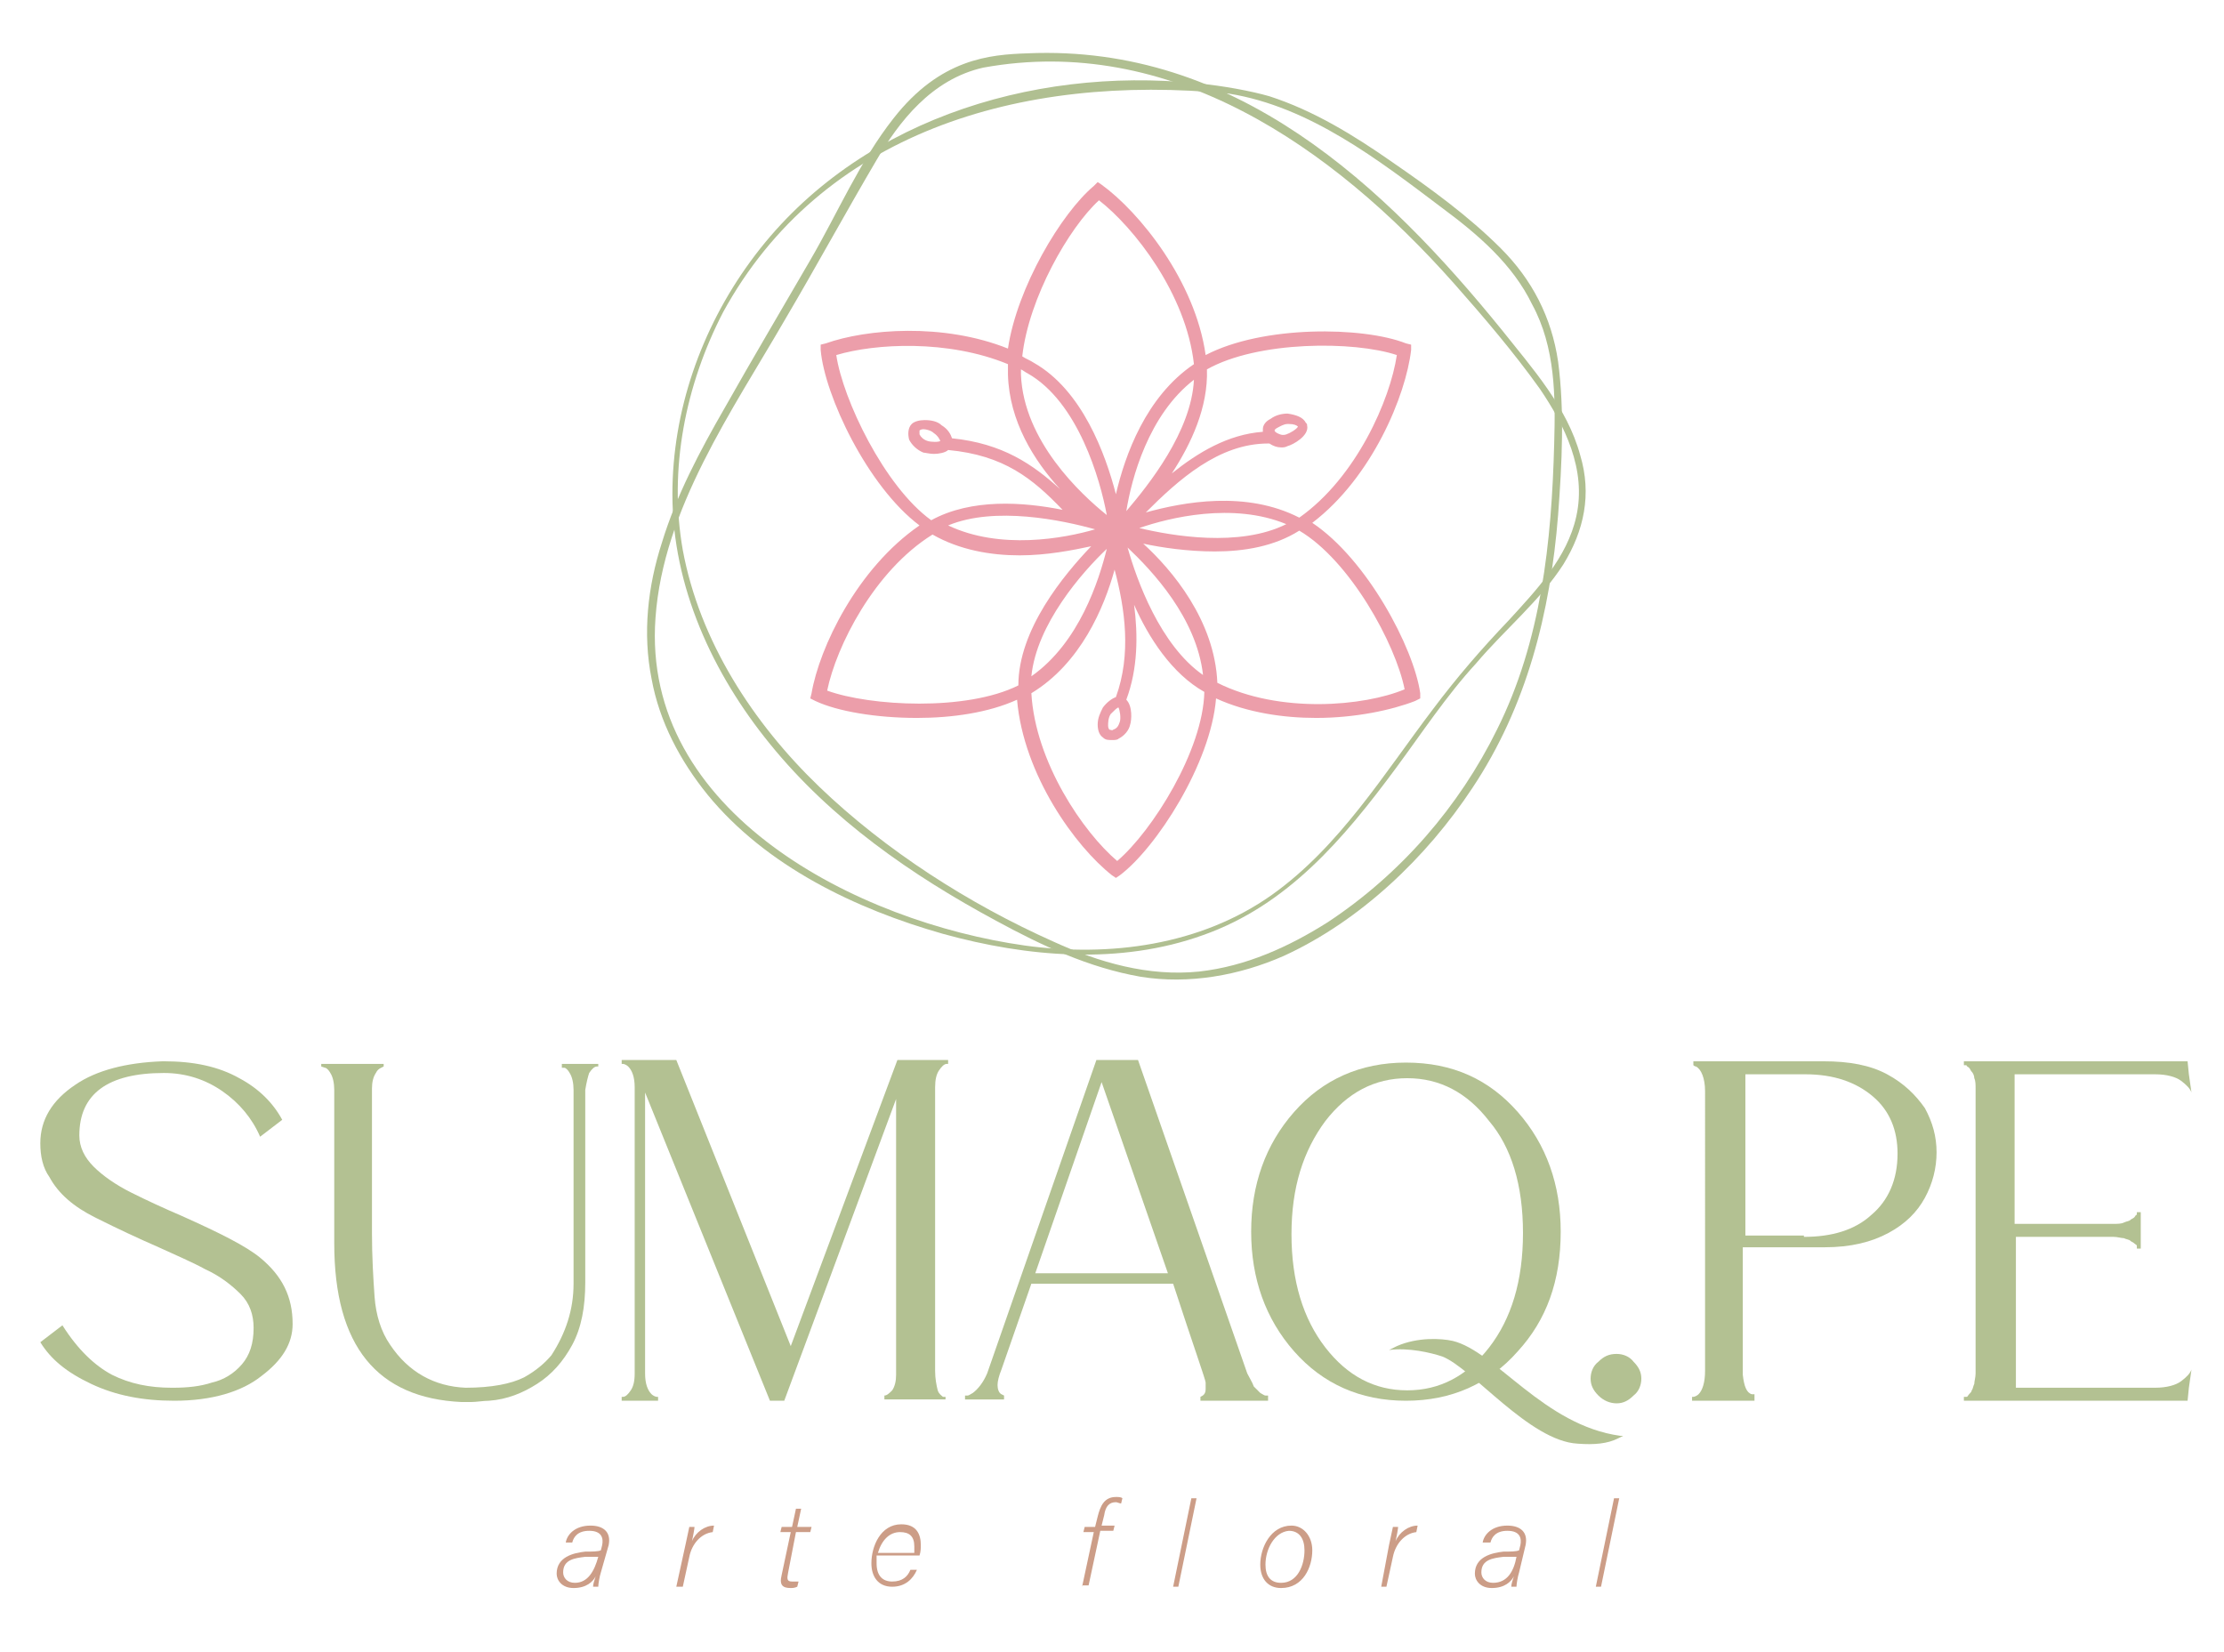 <?xml version="1.0" encoding="utf-8"?>
<!-- Generator: Adobe Illustrator 25.2.1, SVG Export Plug-In . SVG Version: 6.00 Build 0)  -->
<svg version="1.1" id="Capa_1" xmlns="http://www.w3.org/2000/svg" xmlns:xlink="http://www.w3.org/1999/xlink" x="0px" y="0px"
	 viewBox="0 0 171 127" style="enable-background:new 0 0 171 127;" xml:space="preserve">
<style type="text/css">
	.st0{fill:#CC9D87;}
	.st1{fill:#B0BF91;}
	.st2{fill:#EC9EAA;}
	.st3{fill:#B3C192;}
</style>
<g>
	<g>
		<path class="st0" d="M46.2,120.9c-0.1,0.3-0.2,0.9-0.2,1.1h-0.4c0-0.2,0.1-0.5,0.2-0.8c-0.2,0.4-0.7,0.9-1.7,0.9
			c-0.9,0-1.3-0.6-1.3-1.1c0-1.3,1.3-1.6,2.2-1.7c0.5,0,1,0,1.2-0.1l0.1-0.4c0.1-0.5,0-1.1-1-1.1c-0.9,0-1.2,0.5-1.3,0.9h-0.5
			c0.1-0.6,0.7-1.3,1.9-1.3c1,0,1.6,0.5,1.4,1.5L46.2,120.9z M46,119.7c-0.2,0-0.6,0-1,0c-0.8,0.1-1.7,0.2-1.7,1.2
			c0,0.4,0.3,0.8,0.9,0.8C45.2,121.7,45.7,120.8,46,119.7L46,119.7z"/>
		<path class="st0" d="M52.7,118.8c0.1-0.5,0.2-0.9,0.3-1.4h0.4c0,0.1-0.1,0.7-0.2,1.1c0.3-0.7,1-1.2,1.7-1.2l-0.1,0.5
			c-0.9,0.1-1.6,0.9-1.8,1.9l-0.5,2.3H52L52.7,118.8z"/>
		<path class="st0" d="M60.1,117.4h0.8l0.3-1.4h0.4l-0.3,1.4h1.1l-0.1,0.4h-1.1l-0.6,3.1c-0.1,0.5-0.1,0.7,0.3,0.7
			c0.1,0,0.3,0,0.5,0l-0.1,0.4c-0.2,0.1-0.4,0.1-0.5,0.1c-0.6,0-0.9-0.2-0.7-1l0.7-3.3H60L60.1,117.4z"/>
		<path class="st0" d="M67.4,119.7c0,0.2,0,0.4,0,0.5c0,1,0.5,1.4,1.2,1.4c0.8,0,1.2-0.4,1.4-0.9h0.5c-0.3,0.7-0.9,1.3-1.9,1.3
			c-1.1,0-1.6-0.8-1.6-1.8c0-1.3,0.7-3,2.3-3c1.2,0,1.5,0.8,1.5,1.6c0,0.2,0,0.5-0.1,0.8H67.4z M70.3,119.3c0-0.1,0-0.3,0-0.4
			c0-0.8-0.4-1.1-1.1-1.1c-0.8,0-1.4,0.6-1.7,1.6H70.3z"/>
		<path class="st0" d="M83.2,122l0.9-4.2h-0.8l0.1-0.4h0.8l0.2-0.8c0.2-0.8,0.5-1.5,1.4-1.5c0.2,0,0.4,0,0.5,0.1l-0.1,0.4
			c-0.1,0-0.3-0.1-0.4-0.1c-0.5,0-0.8,0.3-0.9,1l-0.2,0.8h1l-0.1,0.4h-1l-0.9,4.2H83.2z"/>
		<path class="st0" d="M90.2,122l1.4-6.8h0.4l-1.4,6.8H90.2z"/>
		<path class="st0" d="M100.9,119.2c0,1.3-0.7,2.9-2.4,2.9c-1,0-1.6-0.7-1.6-1.8c0-1.3,0.8-3,2.4-3
			C100.2,117.3,100.9,118.1,100.9,119.2z M97.3,120.3c0,0.9,0.4,1.4,1.2,1.4c1.3,0,1.8-1.4,1.8-2.5c0-0.9-0.4-1.5-1.2-1.5
			C98,117.8,97.3,119.1,97.3,120.3z"/>
		<path class="st0" d="M106.8,118.8c0.1-0.5,0.2-0.9,0.3-1.4h0.4c0,0.1-0.1,0.7-0.2,1.1c0.3-0.7,1-1.2,1.7-1.2l-0.1,0.5
			c-0.9,0.1-1.6,0.9-1.8,1.9l-0.5,2.3h-0.4L106.8,118.8z"/>
		<path class="st0" d="M116.8,120.9c-0.1,0.3-0.2,0.9-0.2,1.1h-0.4c0-0.2,0.1-0.5,0.2-0.8c-0.2,0.4-0.7,0.9-1.7,0.9
			c-0.9,0-1.3-0.6-1.3-1.1c0-1.3,1.3-1.6,2.2-1.7c0.5,0,1,0,1.2-0.1l0.1-0.4c0.1-0.5,0-1.1-1-1.1c-0.9,0-1.2,0.5-1.3,0.9H114
			c0.1-0.6,0.7-1.3,1.9-1.3c1,0,1.6,0.5,1.4,1.5L116.8,120.9z M116.6,119.7c-0.2,0-0.6,0-1,0c-0.8,0.1-1.7,0.2-1.7,1.2
			c0,0.4,0.3,0.8,0.9,0.8C115.9,121.7,116.4,120.8,116.6,119.7L116.6,119.7z"/>
		<path class="st0" d="M122.7,122l1.4-6.8h0.4l-1.4,6.8H122.7z"/>
	</g>
	<path class="st1" d="M119.8,27.8c-0.5-3.4-2-6.3-4.4-8.7c-2.5-2.5-5.4-4.6-8.3-6.6c-3-2.1-6.1-4-9.5-5.1c-1.4-0.4-3.5-0.8-5.6-1
		c-12.8-1.3-26.5,3-34.3,13.7c-3.8,5.2-6,11.5-6,17.9c0,7.1,3.1,13.8,7.5,19.2c4.7,5.8,10.9,10.1,17.4,13.6
		c3.5,1.9,7.1,3.6,11.1,4.3c3.7,0.6,7.6-0.1,11-1.6c5.9-2.7,11-7.6,14.5-12.9c4.2-6.3,6-13.5,6.6-21
		C120.1,35.6,120.3,31.6,119.8,27.8z M119.5,34.1c-0.2,7.6-1,15.2-4.4,22c-2.9,5.9-7.4,11.1-13,14.8c-3,1.9-6.3,3.4-9.9,3.8
		c-3.9,0.4-7.7-0.7-11.2-2.3c-6.5-2.9-12.9-7-18-11.9c-5.1-4.9-9.2-11.2-10.5-18.2c-1.1-6.2,0.2-12.7,3.1-18.3
		C63.1,10.3,78.3,5.6,94.5,7.2c6.2,1,11.5,5.1,16.4,8.8c2.7,2,5.4,4.3,6.9,7.4C119.6,26.7,119.6,30.5,119.5,34.1z"/>
	<g>
		<path class="st1" d="M121.5,35c-1-3.7-3.7-6.7-6-9.6C106.5,14.3,95,3.4,79,4.1c-2.9,0.1-6.7,0.4-10.3,5c-2.6,3.3-4.3,7.3-6.4,10.9
			c-2.2,3.8-4.4,7.5-6.6,11.4c-1.9,3.3-3.7,6.7-4.8,10.3c-1.1,3.4-1.5,7-0.8,10.5c0.6,3.3,2.2,6.3,4.3,8.9
			c4.5,5.5,11.4,8.8,18.1,10.7c6.5,1.8,13.6,2.4,20,0.1c6.5-2.3,10.8-7.4,14.8-12.8c2-2.7,3.9-5.6,6.2-8.1c2.2-2.6,4.9-4.8,6.7-7.6
			C121.8,40.8,122.4,38,121.5,35z M121.2,39.7c-0.7,3.2-3.1,5.7-5.2,8c-2.1,2.2-4,4.4-5.8,6.8c-3.8,5-7.2,10.6-12.4,14.3
			c-5.5,3.9-12.5,4.8-19,3.9C66,70.9,49.3,62.5,50.4,47.5c0.6-8.4,5.9-15.9,10-23c2.3-3.9,4.7-8.3,7-12.2c1.7-2.9,4.2-6.2,8.2-7.1
			c14.3-2.6,26.8,6,36.2,16.6c2.3,2.6,4.6,5.3,6.6,8.1C120.3,32.7,122,36.1,121.2,39.7z"/>
	</g>
	<g>
		<path class="st2" d="M109.2,53.3c-0.5-3.5-4.1-10.3-8.3-13.1c4.6-3.5,7.2-9.8,7.6-13.3l0-0.4l-0.4-0.1c-3.3-1.3-11-1.4-15.4,0.9
			c-0.8-5.7-5.1-11-8-13.1L84.4,14l-0.3,0.3c-2.5,2.1-5.9,7.8-6.6,12.5c-5-2-10.9-1.5-14-0.4l-0.4,0.1l0,0.4
			c0.3,3.5,3.6,10.5,7.6,13.5c-4.8,3.3-7.7,9.4-8.3,12.9l-0.1,0.4l0.4,0.2c1.7,0.8,4.7,1.3,7.8,1.3c2.7,0,5.5-0.4,7.7-1.4
			c0.5,5.8,4.5,11.3,7.3,13.5l0.3,0.2l0.3-0.2c2.8-2.1,7-8.6,7.4-13.6c2.4,1.1,5.2,1.5,7.7,1.5c3,0,5.8-0.6,7.6-1.3l0.4-0.2
			L109.2,53.3z M86,54.4c0.1,0.2,0.2,0.8,0.1,1.1c-0.1,0.3-0.2,0.5-0.5,0.6c-0.1,0.1-0.2,0-0.3,0c0,0-0.1-0.1-0.1-0.3
			c0-0.2,0-0.6,0.2-0.9C85.7,54.6,85.9,54.4,86,54.4z M78.5,28.4c0.2,0.1,0.3,0.2,0.5,0.3c3.9,2.2,5.6,8.2,6.1,10.9
			c-2-1.6-6.4-5.7-6.6-10.8C78.5,28.6,78.5,28.5,78.5,28.4z M91.8,29.2c-0.2,4-3.5,8.1-5.2,10.1C87,36.8,88.3,31.9,91.8,29.2z
			 M84.2,40.7c-2.4,0.7-7.3,1.6-11.3-0.3C76.5,38.9,81.7,40,84.2,40.7z M85.1,42.2c-0.6,2.4-2.1,7.2-5.8,9.8
			C79.7,48,83.2,44,85.1,42.2z M92.5,51.9c-3.3-2.3-5.1-7.3-5.8-9.8C88.6,43.9,92,47.5,92.5,51.9z M98.9,40.3
			c-3.6,1.8-8.8,0.9-11.3,0.3C89.9,39.8,94.8,38.6,98.9,40.3z M107.4,27.3c-0.5,3.4-3.1,9.4-7.5,12.5c-4.1-2.1-8.9-1.2-11.8-0.4
			c2.5-2.5,5.6-5.3,9.4-5.3c0,0,0,0,0.1,0c0,0,0,0,0,0c0.3,0.2,0.6,0.3,0.9,0.3c0.2,0,0.3,0,0.5-0.1c0.4-0.1,1.7-0.8,1.5-1.6
			c0-0.1,0-0.1-0.1-0.2c0,0,0,0,0,0c-0.2-0.4-0.7-0.6-1.4-0.7c-0.4,0-0.9,0.1-1.3,0.4c-0.4,0.2-0.6,0.5-0.6,0.8c0,0.1,0,0.2,0,0.2
			c-2.7,0.2-5,1.6-7,3.2c1.5-2.3,2.8-5.1,2.7-8C96.7,26.2,104.1,26.2,107.4,27.3z M98,33.1c0,0,0-0.1,0.2-0.2
			c0.2-0.1,0.5-0.3,0.8-0.3c0,0,0,0,0.1,0c0.4,0,0.6,0.1,0.7,0.2c-0.1,0.2-0.6,0.5-0.9,0.6c-0.3,0.1-0.5,0-0.7-0.1
			C98,33.2,98,33.1,98,33.1z M84.5,15.4c2.7,2.1,6.7,7.2,7.3,12.6c-3.7,2.5-5.3,7-6,10c-0.8-3.1-2.6-8-6.3-10.1
			c-0.3-0.2-0.6-0.3-0.9-0.5C79.1,22.9,82.2,17.5,84.5,15.4z M64.3,27.3c3-0.9,8.6-1.2,13.2,0.7c0,0.3,0,0.6,0,0.8
			c0.1,3.6,2,6.6,4,8.8c-2.1-1.9-4.4-3.5-8.3-3.9c-0.1-0.3-0.3-0.7-0.8-1c-0.3-0.3-0.8-0.4-1.3-0.4c-0.4,0-0.8,0.1-1,0.3
			c-0.3,0.3-0.3,0.8-0.2,1.2c0.2,0.4,0.6,0.8,1.1,1c0.1,0,0.5,0.1,0.8,0.1c0.4,0,0.9-0.1,1.1-0.3c4.3,0.4,6.5,2.2,8.8,4.6
			c-3-0.6-7-0.9-10.1,0.8C68,37.4,64.8,30.7,64.3,27.3z M71.3,33.9c-0.3-0.1-0.5-0.3-0.6-0.5c0-0.1,0-0.2,0-0.3c0,0,0.1-0.1,0.3-0.1
			c0,0,0,0,0,0c0.2,0,0.6,0.1,0.8,0.3c0.3,0.2,0.4,0.4,0.5,0.6C72.2,34,71.6,34,71.3,33.9z M63.6,53.1c0.7-3.4,3.6-9.2,8.1-12
			c2.1,1.2,4.5,1.6,6.7,1.6c2.1,0,4.1-0.4,5.5-0.7c-2.1,2.2-5.6,6.4-5.6,10.7C74.3,54.7,66.9,54.3,63.6,53.1z M85.9,66.2
			c-2.6-2.2-6.3-7.6-6.6-12.9c3.8-2.3,5.6-6.6,6.4-9.5c0.8,3,1.3,6.5,0.1,9.8c-0.3,0.1-0.7,0.4-1,0.8c-0.2,0.4-0.4,0.8-0.4,1.3
			c0,0.4,0.1,0.8,0.4,1c0.2,0.2,0.4,0.2,0.7,0.2c0.2,0,0.4,0,0.5-0.1c0.4-0.2,0.8-0.6,0.9-1.1c0.1-0.3,0.2-1.4-0.3-1.9
			c0.9-2.4,0.9-5,0.6-7.3c1.1,2.5,2.9,5.3,5.4,6.7C92.5,57.7,88.6,63.9,85.9,66.2z M93.6,52.5c-0.2-4.8-3.5-8.7-5.7-10.7
			c1.4,0.3,3.4,0.6,5.5,0.6c2.3,0,4.6-0.4,6.5-1.6c3.9,2.3,7.4,8.7,8.1,12.2C104.9,54.3,98.4,54.9,93.6,52.5z"/>
	</g>
	<g>
		<g>
			<g>
				<path class="st3" d="M13.4,107.7L13.4,107.7c-2.4,0-4.5-0.4-6.4-1.3s-3.1-1.9-3.9-3.2l1.7-1.3c1.2,1.9,2.5,3.1,3.8,3.8
					c1.4,0.7,2.9,1,4.6,1l0.1,0c1.1,0,2.1-0.1,3-0.4c0.9-0.2,1.7-0.7,2.3-1.4c0.6-0.7,0.9-1.6,0.9-2.8c0-1-0.3-1.9-1-2.6
					c-0.7-0.7-1.6-1.4-2.7-1.9c-1.1-0.6-2.3-1.1-3.6-1.7c-1.6-0.7-3.1-1.4-4.7-2.2l-0.2-0.1c-1.6-0.8-2.8-1.8-3.5-3.1
					c-0.5-0.7-0.7-1.6-0.7-2.6c0-1.8,0.9-3.3,2.7-4.5c1.6-1.1,3.9-1.7,6.7-1.8h0.1c2.3,0,4.2,0.4,5.8,1.3c1.5,0.8,2.6,1.9,3.3,3.2
					l-1.7,1.3c-0.6-1.4-1.6-2.6-2.9-3.5c-1.3-0.9-2.8-1.4-4.5-1.4v0h0c-4.3,0-6.5,1.6-6.5,4.8c0,0.9,0.4,1.7,1.1,2.4
					c0.7,0.7,1.7,1.4,2.9,2c1.2,0.6,2.5,1.2,3.9,1.8c2.9,1.3,4.9,2.3,6,3.2c1.7,1.4,2.5,3,2.5,5.1c0,1.5-0.8,2.8-2.4,4
					C18.6,107,16.3,107.7,13.4,107.7z"/>
			</g>
			<g>
				<path class="st3" d="M36.2,107.8h-0.7c-6.5-0.3-9.8-4.3-9.8-12.2V83.8c0-0.5-0.1-1-0.3-1.3c-0.1-0.2-0.3-0.4-0.4-0.4L24.7,82
					v-0.2h4.8V82l-0.2,0.1c-0.2,0.1-0.3,0.2-0.4,0.4c-0.2,0.3-0.3,0.7-0.3,1.2v11.1c0,1.8,0.1,3.5,0.2,4.9c0.1,1.4,0.5,2.7,1.2,3.7
					c1.4,2.1,3.4,3.2,5.8,3.3h0c2,0,3.5-0.3,4.5-0.8c0.9-0.5,1.6-1.1,2.1-1.7c1.1-1.7,1.7-3.5,1.7-5.5V83.8c0-0.5-0.1-1-0.3-1.3
					c-0.1-0.2-0.3-0.4-0.4-0.4l-0.2,0v-0.3H46V82h-0.1c-0.2,0-0.4,0.2-0.6,0.5c-0.1,0.3-0.2,0.7-0.3,1.3l0,14.8c0,1.9-0.3,3.5-1,4.8
					c-0.7,1.3-1.6,2.3-2.7,3c-1.1,0.7-2.3,1.2-3.7,1.3C37.2,107.7,36.6,107.8,36.2,107.8z"/>
			</g>
			<g>
				<path class="st3" d="M72.8,107.6l-4.8,0v-0.3H68c0.2,0,0.4-0.2,0.6-0.4c0.2-0.3,0.3-0.7,0.3-1.2V84.5l-8.6,23.2h-1.1L49.6,84
					v21.6c0,0.8,0.2,1.3,0.5,1.6c0.1,0.1,0.3,0.2,0.4,0.2h0.1v0.3l-1.9,0h-0.9v-0.3h0.1c0.2,0,0.4-0.2,0.6-0.5
					c0.2-0.3,0.3-0.7,0.3-1.3v-22c0-0.8-0.2-1.3-0.5-1.6c-0.1-0.1-0.3-0.2-0.4-0.2h-0.1v-0.3h4.2l8.8,22l8.2-22h3.9v0.3h-0.1
					c-0.2,0-0.4,0.2-0.6,0.5c-0.2,0.3-0.3,0.7-0.3,1.3v21.8c0,0.6,0.1,1.1,0.2,1.5c0.1,0.3,0.3,0.4,0.4,0.5l0.2,0V107.6z"/>
			</g>
			<g>
				<path class="st3" d="M97.4,107.7h-5.1v-0.3l0,0c0.2-0.1,0.4-0.2,0.4-0.6c0-0.1,0-0.3,0-0.5c0-0.2-0.9-2.7-2.5-7.6H79.3l-2.3,6.6
					c-0.2,0.5-0.3,0.9-0.3,1.2c0,0.3,0.1,0.6,0.3,0.7l0.2,0.1v0.3h-3v-0.3l0.2,0c0.1,0,0.2-0.1,0.4-0.2c0.4-0.3,0.8-0.8,1.1-1.5
					l8.4-24.1h3.2l8.4,24.1c0.2,0.4,0.4,0.7,0.5,1c0.2,0.2,0.4,0.4,0.5,0.5c0.2,0.1,0.3,0.2,0.4,0.2l0.2,0V107.7z M89.8,97.9
					l-5.1-14.7l-5.1,14.7H89.8z"/>
			</g>
			<g>
				<g>
					<path class="st3" d="M120,94.7c0-3.6-1.1-6.7-3.3-9.2c-2.2-2.5-5-3.8-8.6-3.8c-3.5,0-6.4,1.3-8.6,3.8c-2.2,2.5-3.3,5.6-3.3,9.2
						c0,0,0,0,0,0c0,0,0,0,0,0c0,3.6,1.1,6.7,3.3,9.2c2.2,2.5,5.1,3.8,8.6,3.8c3.5,0,6.4-1.3,8.6-3.8C118.9,101.5,120,98.5,120,94.7
						C120,94.8,120,94.8,120,94.7C120,94.8,120,94.7,120,94.7z M117.1,94.8C117.1,94.8,117.1,94.8,117.1,94.8L117.1,94.8
						C117.1,94.8,117.1,94.8,117.1,94.8c0,3.7-0.9,6.6-2.6,8.8c-1.7,2.2-3.8,3.3-6.3,3.3c-2.5,0-4.6-1.1-6.3-3.3
						c-1.7-2.2-2.6-5.1-2.6-8.7c0,0,0,0,0,0h0c0,0,0,0,0,0c0,0,0,0,0,0h0c0,0,0,0,0,0c0-3.6,0.9-6.4,2.6-8.7
						c1.7-2.2,3.8-3.3,6.3-3.3c2.5,0,4.6,1.1,6.3,3.3C116.2,88.2,117.1,91.1,117.1,94.8C117.1,94.7,117.1,94.7,117.1,94.8
						L117.1,94.8C117.1,94.8,117.1,94.8,117.1,94.8z"/>
				</g>
			</g>
			<g>
				<path class="st3" d="M124.3,107.9c-0.5,0-1-0.2-1.4-0.6c-0.4-0.4-0.6-0.8-0.6-1.3c0-0.5,0.2-1,0.6-1.3c0.4-0.4,0.8-0.6,1.4-0.6
					c0.5,0,1,0.2,1.3,0.6c0.4,0.4,0.6,0.8,0.6,1.3c0,0.5-0.2,1-0.6,1.3C125.2,107.7,124.8,107.9,124.3,107.9z"/>
			</g>
			<g>
				<path class="st3" d="M134.9,107.7h-4.8v-0.3l0.1,0c0.1,0,0.3-0.1,0.4-0.2c0.3-0.3,0.5-0.9,0.5-1.8V83.9c0-1-0.3-1.7-0.7-1.9
					c-0.1,0-0.2-0.1-0.2-0.1v-0.3h10c2,0,3.6,0.3,4.9,1c1.3,0.7,2.2,1.6,2.9,2.6c0.6,1.1,0.9,2.2,0.9,3.4c0,1.2-0.3,2.4-0.9,3.5
					c-0.6,1.1-1.5,2-2.8,2.7c-1.3,0.7-2.9,1.1-4.9,1.1H134v9.8c0.1,0.9,0.3,1.4,0.7,1.5l0.2,0V107.7z M138.7,95.1
					c2.1,0,3.9-0.5,5.2-1.7c1.3-1.1,2-2.7,2-4.7c0-1.8-0.6-3.3-1.9-4.4c-1.3-1.1-3-1.7-5.2-1.7l-4.6,0v12.4H138.7z"/>
			</g>
			<g>
				<path class="st3" d="M165.7,106.7c0.9,0,1.6-0.2,2-0.5c0.4-0.3,0.7-0.6,0.8-0.9l-0.2,1.4l-0.1,1h-0.5h-2.6h-10.2H151v-0.3
					c0.1,0,0.2,0,0.2,0c0.1,0,0.1-0.1,0.2-0.2c0.1-0.1,0.2-0.2,0.2-0.3c0.1-0.1,0.1-0.3,0.2-0.5c0-0.2,0.1-0.5,0.1-0.8v-0.2V83.7
					c0-0.3,0-0.6-0.1-0.8c0-0.2-0.1-0.4-0.2-0.5c-0.1-0.1-0.1-0.2-0.2-0.3s-0.2-0.1-0.2-0.2c-0.1,0-0.1,0-0.2,0v-0.3h3.9h10.2h2.6
					h0.5l0.1,1l0.2,1.4c-0.1-0.3-0.4-0.6-0.8-0.9c-0.4-0.3-1.1-0.5-2-0.5h-10.8v11.5h7.6c0.3,0,0.6,0,0.8-0.1
					c0.2-0.1,0.4-0.1,0.5-0.2c0.1-0.1,0.2-0.1,0.3-0.2c0.1-0.1,0.1-0.2,0.2-0.2c0-0.1,0-0.1,0-0.2h0.3v0.9v1v0v0.9h-0.3
					c0-0.1,0-0.2,0-0.2c0-0.1-0.1-0.1-0.2-0.2c-0.1-0.1-0.2-0.1-0.3-0.2c-0.1-0.1-0.3-0.1-0.5-0.2c-0.2,0-0.5-0.1-0.8-0.1h-7.5v11.6
					H165.7z"/>
			</g>
		</g>
		<g>
			<path class="st3" d="M111.7,103.1c-0.9-0.2-2.7-0.3-4.3,0.4l-0.6,0.3c1.5-0.2,3.2,0.2,4.1,0.5c2.3,0.9,6.7,6.5,10.4,6.7
				c1.3,0.1,2.3,0,3.1-0.4l0.4-0.2l-0.2,0C118.7,109.6,115,103.9,111.7,103.1z"/>
		</g>
	</g>
</g>
</svg>
